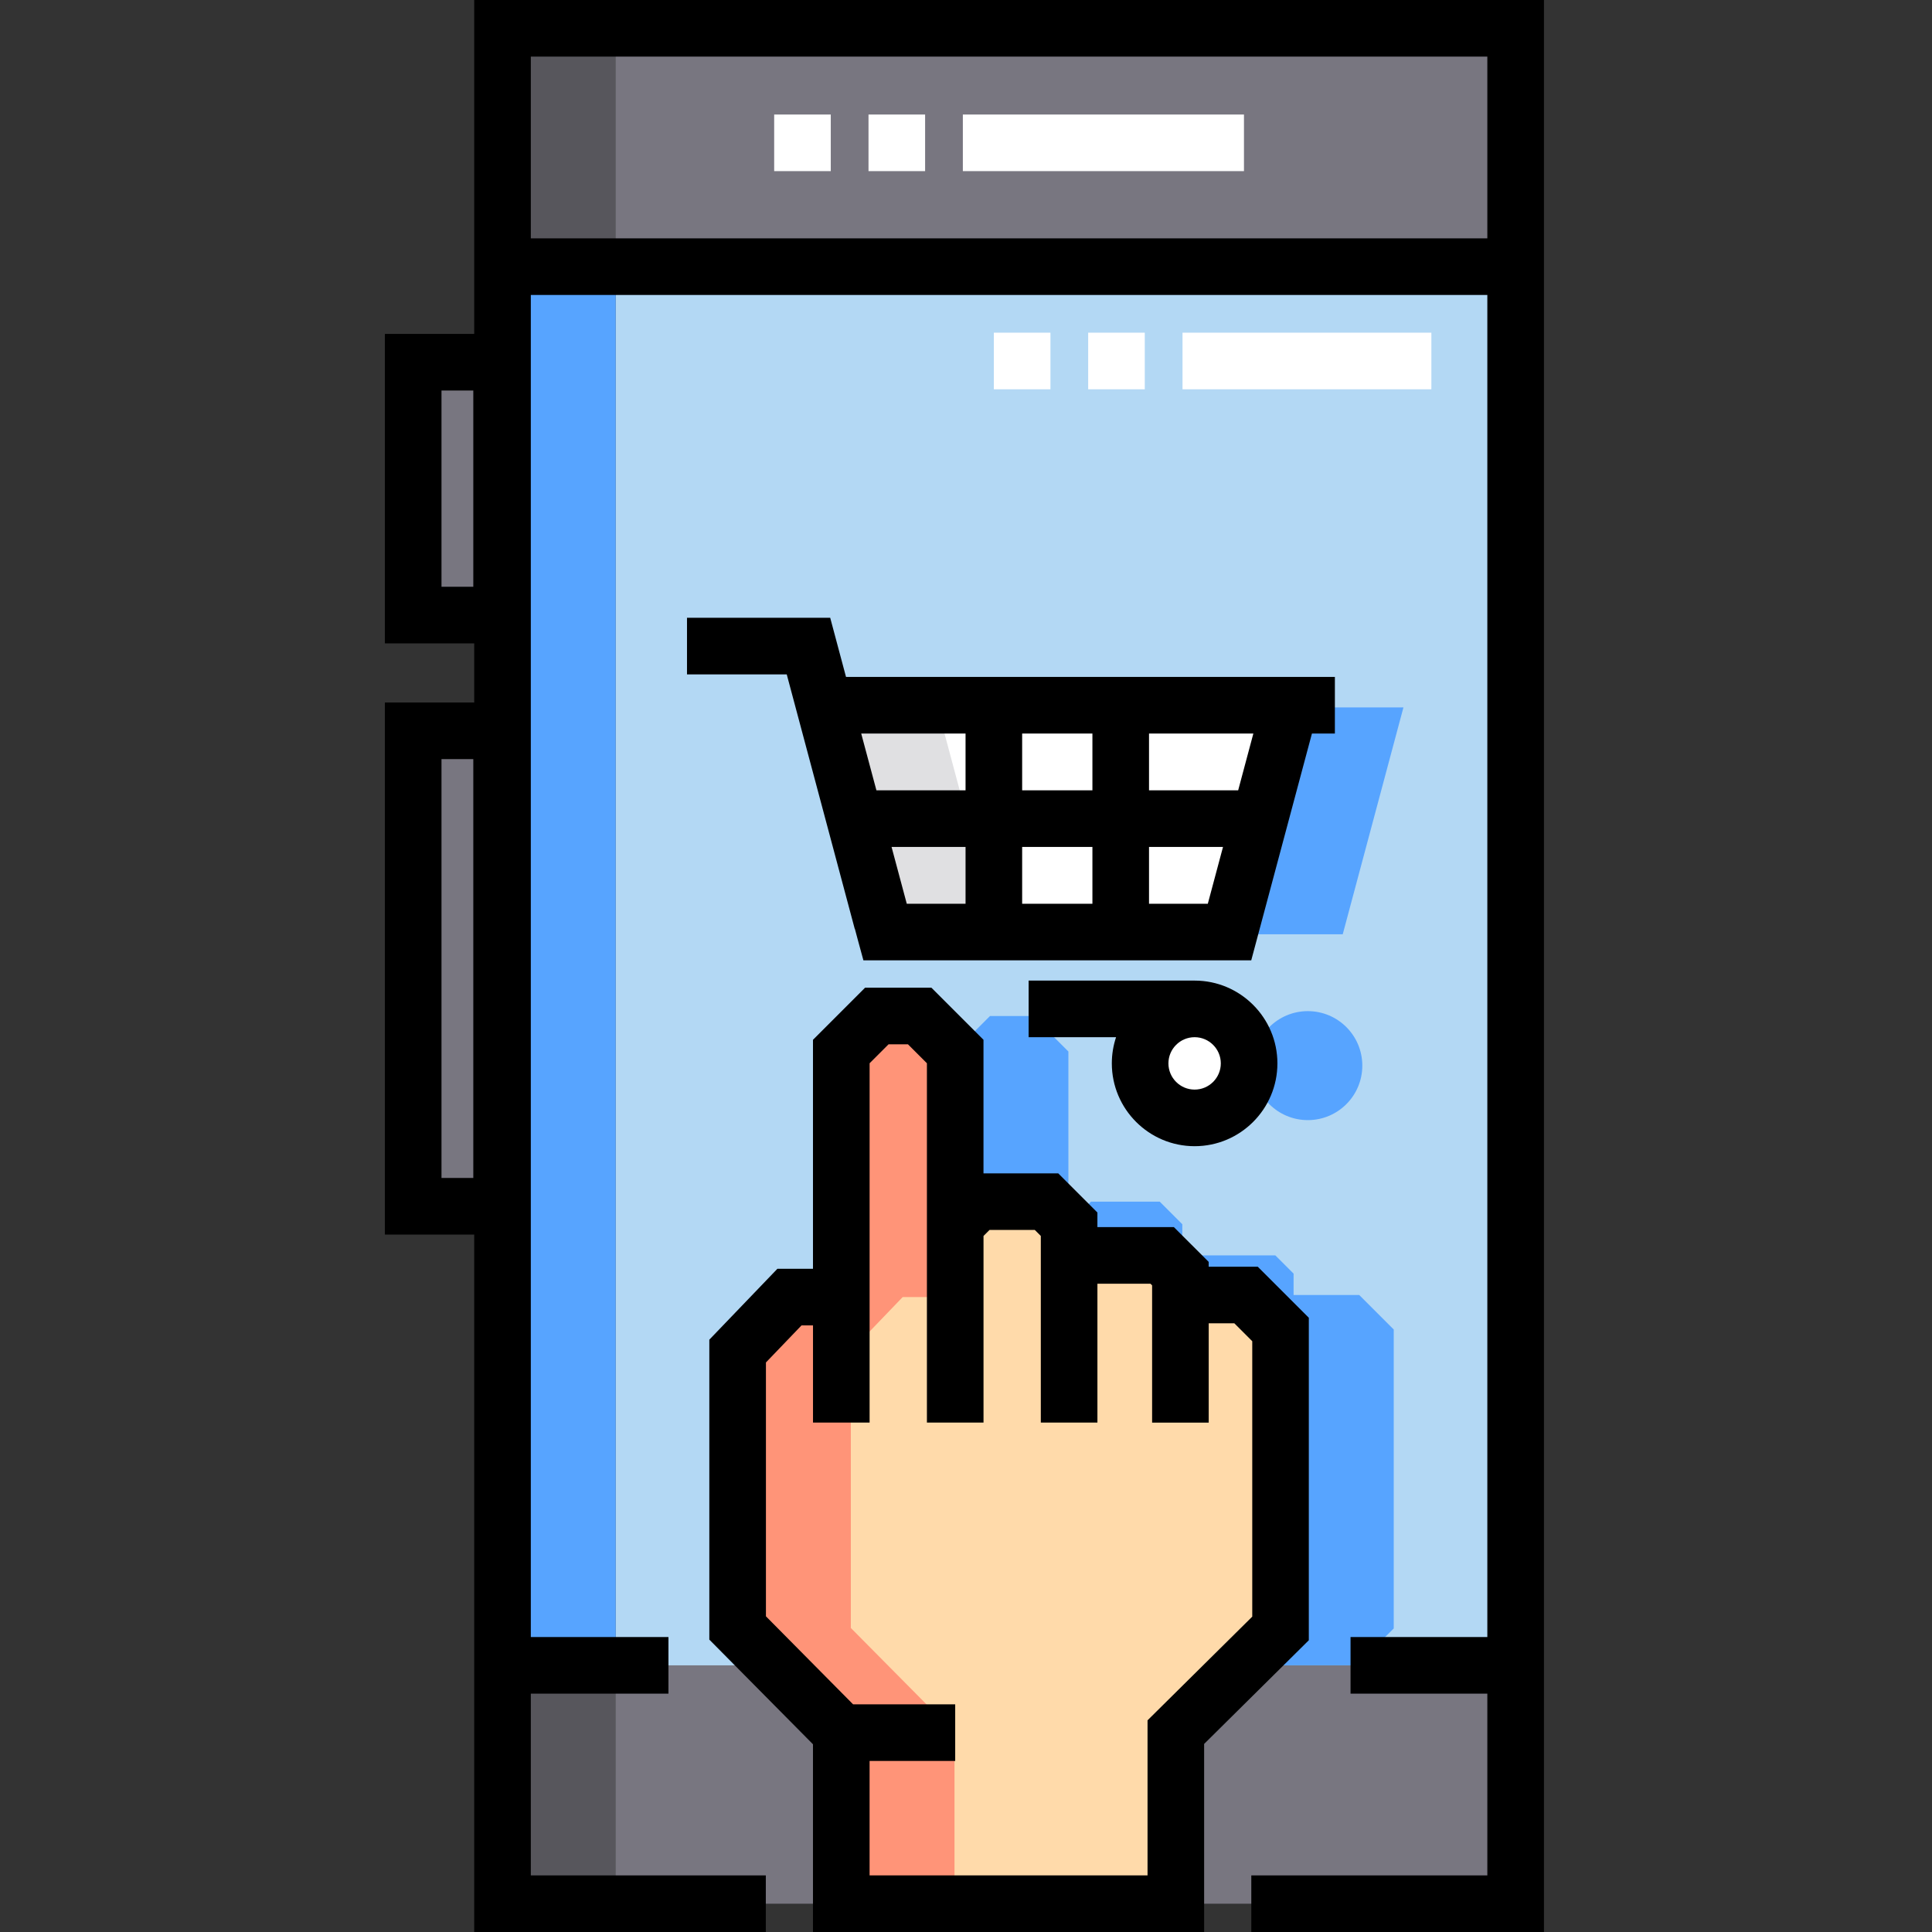 <svg height="512pt" viewBox="-102 0 512 512" width="512pt" xmlns="http://www.w3.org/2000/svg"><rect x="-102" y="0" width="512" height="512" fill="#333333" stroke="none"/><g fill="#787680"><path d="m31.172 7.5h268.488v497h-268.488zm0 0"/><path d="m30.93 319.672h-23.43v-126h23.43zm0 0"/><path d="m30.93 163h-23.43v-67.008h23.43zm0 0"/></g><path d="m141.727 269.254h-11.367c-3.672 3.676-5.734 5.734-9.41 9.41v65.078h-13.734l-13.734 14.305v73.379l27.469 27.738v45.336h88.66v-45.469l27.742-27.473v-79.23c-3.57-3.566-5.57-5.57-9.141-9.141h-17.398v-5.664c-1.887-1.887-2.945-2.945-4.832-4.832h-24.656v-8.258c-2.336-2.336-3.648-3.648-5.984-5.984h-18.219l-5.984 5.984v-45.77c-3.676-3.676-5.734-5.734-9.41-9.41zm0 0" fill="#ffdaaa"/><path d="m31.172 70.668v370.668h72.121l-9.812-9.91v-73.375l13.734-14.309h13.738v-65.078c3.676-3.672 5.734-5.734 9.41-9.406h11.363c3.676 3.672 5.738 5.734 9.41 9.406v45.773l5.984-5.988h18.219c2.336 2.34 3.648 3.648 5.984 5.988v8.254h24.656c1.887 1.887 2.945 2.945 4.832 4.832v5.668h17.398c3.57 3.57 5.57 5.57 9.141 9.141v79.23l-9.867 9.773h72.176v-370.668zm0 0" fill="#b3d8f4"/><path d="m146.457 187.48 16.086 60.113h91.297l16.086-60.113zm0 0" fill="#57a4ff"/><path d="m259.027 282.402c0 7.977-6.465 14.441-14.441 14.441-7.977 0-14.441-6.465-14.441-14.441 0-7.977 6.465-14.441 14.441-14.441 7.977 0 14.441 6.465 14.441 14.441zm0 0" fill="#57a4ff"/><path d="m116.457 187.48 16.086 60.113h91.297l16.086-60.113zm0 0" fill="#fff"/><path d="m229.027 282.402c0 7.977-6.465 14.441-14.441 14.441-7.977 0-14.441-6.465-14.441-14.441 0-7.977 6.465-14.441 14.441-14.441 7.977 0 14.441 6.465 14.441 14.441zm0 0" fill="#fff"/><path d="m31.172 7.5h30v497h-30zm0 0" fill="#57565c"/><path d="m123.48 431.426v-73.379l13.734-14.305h13.738v-65.078l.094-.094c-3.617-3.617-5.676-5.672-9.32-9.316h-11.363l-9.41 9.41v65.078h-13.738l-13.734 14.305v73.379l27.469 27.738v45.336h30v-45.336zm0 0" fill="#ff9478"/><path d="m181.137 324.25v.184l.094-.09zm0 0" fill="#ff9478"/><path d="m181.137 278.664c-3.676-3.676-5.734-5.734-9.41-9.41h-11.367c-3.641 3.645-5.699 5.699-9.316 9.316l.094.094v45.77l5.984-5.984h18.219c2.273 2.273 3.574 3.578 5.797 5.801zm0 0" fill="#57a4ff"/><path d="m31.172 70.668h30v370.668h-30zm0 0" fill="#57a4ff"/><path d="m267.352 352.328c-3.57-3.566-5.57-5.57-9.141-9.141h-17.398v-5.664c-1.887-1.887-2.945-2.945-4.832-4.832h-24.656v-8.258c-2.336-2.336-3.648-3.648-5.984-5.984h-18.219l-5.891 5.891.094.094v8.258h24.656c1.887 1.887 2.945 2.945 4.832 4.832v5.664h17.398c3.57 3.57 5.57 5.574 9.141 9.141v79.23l-9.867 9.773h30l9.867-9.773zm0 0" fill="#57a4ff"/><path d="m116.457 187.48 16.086 60.113h30l-16.086-60.113zm0 0" fill="#e0e0e2"/><path d="m214.586 303.754c12.102 0 21.941-9.844 21.941-21.945 0-12.098-9.844-21.941-21.941-21.941h-43.988v15h23.172c-.73 2.184-1.125 4.52-1.125 6.941 0 12.102 9.844 21.945 21.941 21.945zm6.941-21.945c0 3.828-3.113 6.945-6.941 6.945-3.828 0-6.941-3.117-6.941-6.945s3.113-6.941 6.941-6.941c3.828 0 6.941 3.113 6.941 6.941zm0 0"/><path d="m251.758 194.391v-15h-129.555l-4.188-15.668h-37.953v15h26.434l18.027 67.469.035-.012.738 2.758 1.516 5.562h102.781l16.086-60.109zm-21.605 0-4.027 15.055h-23.625v-15.055zm-42.652 0v15.055h-18.621v-15.055zm-33.621 0v15.055h-23.621l-4.031-15.055zm-15.578 45.109-4.031-15.055h19.609v15.055zm30.578 0v-15.055h18.621v15.055zm33.621 0v-15.055h19.609l-4.027 15.055zm0 0"/><path d="m244.852 349.223-13.535-13.531h-13.004v-1.277l-9.227-9.223h-20.262v-3.863l-10.379-10.379h-19.809v-35.391l-13.801-13.805h-17.582l-13.805 13.805v60.684h-9.43l-18.039 18.789v79.48l27.469 27.738v49.75h103.66v-49.84l27.742-27.473zm-15 79.211-27.742 27.469v41.098h-73.66v-30.336h22.688v-15h-27.059l-23.098-23.324v-67.273l9.43-9.824h3.043v25.758h15v-95.23l5.016-5.016h5.152l5.02 5.016v95.23h15v-49.461l1.59-1.59h12.004l1.59 1.59v49.461h15v-36.809h14.055l.438.438v36.371h15v-26.312h6.793l4.746 4.746v73zm0 0"/><path d="m23.672 0v88.492h-23.672v82.008h23.672v15.672h-23.672v141h23.672v184.828h77.277v-15h-62.277v-48.168h36.473v-15h-36.473v-355.664h253.488v355.664h-36.254v15h36.254v48.168h-62.551v15h77.551v-512zm-.242 155.5h-8.43v-52.008h8.43zm0 156.672h-8.43v-111h8.43zm15.242-249.004v-48.168h253.488v48.168zm0 0"/><path d="m227.664 45.352h-74.5v-15h74.5zm-84.5 0h-15v-15h15zm-25 0h-15v-15h15zm0 0" fill="#fff"/><path d="m277.328 103.164h-65.949v-15h65.949zm-75.949 0h-15v-15h15zm-25 0h-15v-15h15zm0 0" fill="#fff"/></svg>